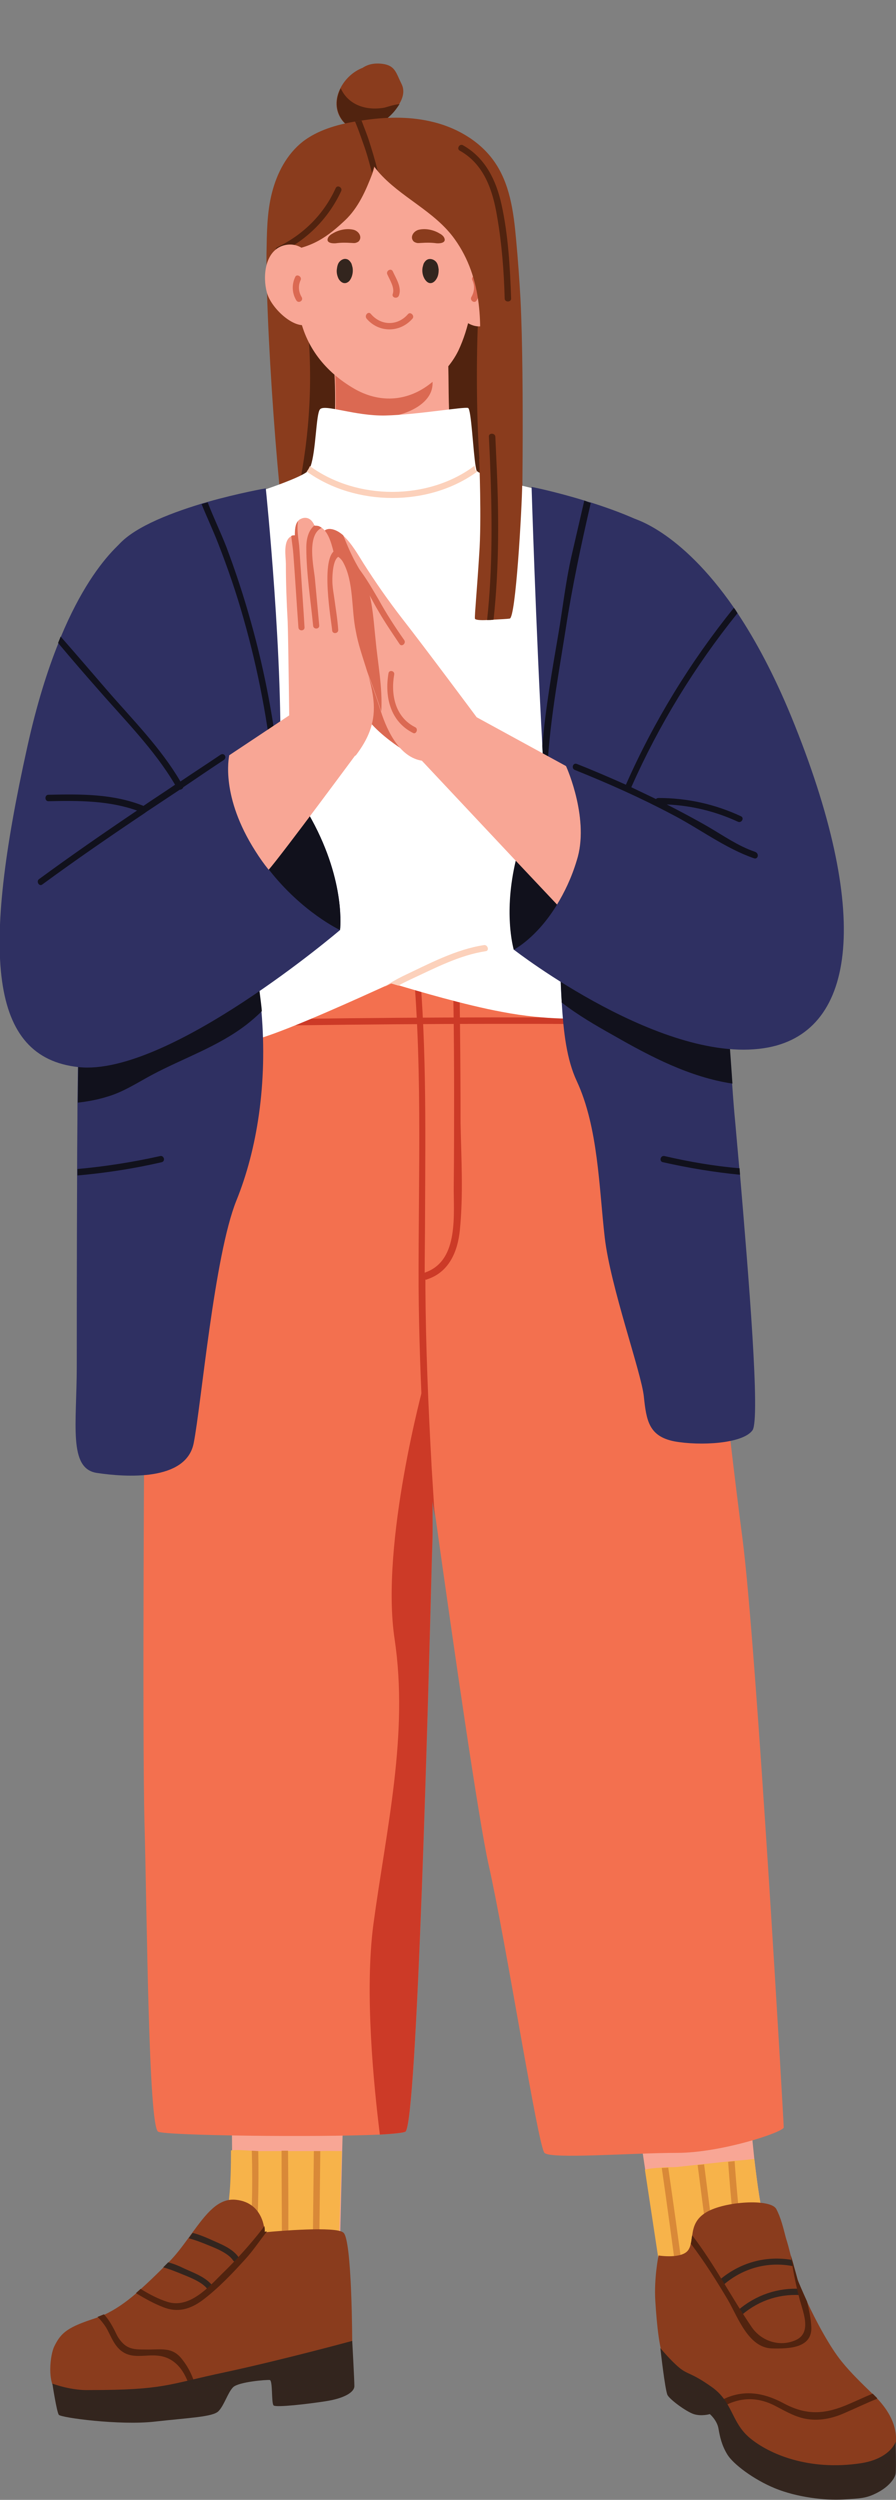 <?xml version="1.0" encoding="utf-8"?>
<!-- Generator: Adobe Illustrator 27.1.0, SVG Export Plug-In . SVG Version: 6.00 Build 0)  -->










<svg version="1.1" id="Layer_1" xmlns="http://www.w3.org/2000/svg" xmlns:xlink="http://www.w3.org/1999/xlink" x="0px" y="0px" viewBox="0 0 249.8 696.7" style="enable-background:new 0 0 249.8 696.7;" xml:space="preserve">
<rect x="0" y="0" width="249.8" height="696.7" fill="#808080" stroke="none"/>
<style type="text/css">
	.st0{fill:#F8A695;}
	.st1{fill:#F7B34A;}
	.st2{fill:#D98938;}
	.st3{fill:#F3704F;}
	.st4{fill:#CC3A27;}
	.st5{fill:#8A3C1D;}
	.st6{fill:#51230F;}
	.st7{fill:#DB6952;}
	.st8{fill:#33251E;}
	.st9{fill:#FFFFFF;}
	.st10{fill:#FCD1BB;}
	.st11{fill:#2F3062;}
	.st12{fill:#11111C;}
</style>
<switch>
	
	<g>
		<g>
			<g>
				<path class="st0" d="M214.6,629.4l-5.7,8.4h-24l-5-33l-3-19.8l31.4-7.3c0,0,0.7,11.9,2,24c0.8,6.9,1.8,13.9,3,18.7
					C216.6,633.6,214.6,629.4,214.6,629.4z"/>
			</g>
			<g>
				<path class="st1" d="M213.3,620.4c-1.2-4.8-2.2-11.8-3-18.7c-1.9,0.2-3.7,0.4-5.5,0.5c-0.6,0.1-1.2,0.1-1.8,0.2
					c-2.2,0.2-4.4,0.5-6.7,0.7c-0.6,0.1-1.2,0.1-1.8,0.2c-1.8,0.2-3.6,0.4-5.5,0.6c-0.8,0.1-1.7,0.1-2.7,0.1c-0.6,0-1.2,0-1.8,0.1
					c-1.6,0.1-3.3,0.2-4.7,0.6l5,33h24l5.7-8.4C214.6,629.4,216.6,633.6,213.3,620.4z"/>
			</g>
			<g>
				<path class="st2" d="M190.9,637.1c0,0.3,0,0.5-0.2,0.7c-0.4,0.5-1.2,0.6-1.5,0c0-0.1-0.1-0.1-0.1-0.2c-1.5-11.1-3-22.3-4.6-33.4
					c0.6,0,1.2,0,1.8-0.1C187.9,615.1,189.4,626.1,190.9,637.1z"/>
			</g>
			<g>
				<path class="st2" d="M200.5,635.9c0.1,1.1-1.6,1.2-1.8,0.1c-1.4-10.9-2.8-21.7-4.2-32.6c0.6-0.1,1.2-0.1,1.8-0.2
					C197.7,614.1,199.1,625,200.5,635.9z"/>
			</g>
			<g>
				<path class="st2" d="M207.8,631.8c0.2,1.1-1.6,1.6-1.7,0.5c-1.4-9.9-2.4-19.8-3.1-29.8c0.6-0.1,1.2-0.1,1.8-0.2
					C205.5,612.1,206.5,622,207.8,631.8z"/>
			</g>
			<g>
				<path class="st0" d="M95.9,579.3l-0.5,20.3l-0.6,25.3l-30.4,6.2c0,0-1.4-8.5-0.2-18.9c0.4-3.6,0.5-8.3,0.5-13
					c0-8.9-0.5-17.5-0.5-17.5L95.9,579.3z"/>
			</g>
			<g>
				<path class="st1" d="M95.3,599.5c-2,0-4.1-0.1-6.1,0c-0.6,0-1.2,0-1.8,0c-2.4,0-4.8,0-7.2,0h-1.8c-1.9,0-3.8,0-5.7,0
					c-0.3,0-0.6,0-0.9,0c-0.6,0-1.2-0.1-1.8-0.1c-1.8-0.1-3.8-0.3-5.6-0.1c0,4.6-0.1,9.4-0.5,13c-1.1,10.5,0.2,18.9,0.2,18.9l5-1
					l1.8-0.4l7.5-1.5l1.8-0.4l6.7-1.4l1.8-0.4l5.8-1.2L95.3,599.5C95.4,599.5,95.4,599.5,95.3,599.5z"/>
			</g>
			<g>
				<path class="st2" d="M71.2,629.7c-0.2,2.1-0.3,4.2-0.5,6.3c-0.1,1.1-1.9,1.1-1.8,0c0.2-2,0.4-4,0.5-5.9
					c0.8-10.2,1.1-20.4,0.8-30.7c0.6,0,1.2,0.1,1.8,0.1C72.2,609.6,71.9,619.7,71.2,629.7z"/>
			</g>
			<g>
				<path class="st2" d="M80.4,633.3c0,1.1-1.8,1.1-1.8,0c0-1.7,0-3.4,0-5.2c0-9.6-0.1-19.1-0.1-28.7h1.8c0.1,9.5,0.1,18.9,0.1,28.3
					C80.4,629.7,80.4,631.5,80.4,633.3z"/>
			</g>
			<g>
				<path class="st2" d="M89.3,599.5c-0.1,8.9-0.2,17.7-0.3,26.6c0,2.9-0.1,5.7-0.1,8.6c0,1.2-1.8,1.2-1.8,0c0-2.7,0.1-5.5,0.1-8.2
					c0.1-9,0.2-18,0.3-27C88.1,599.5,88.7,599.5,89.3,599.5z"/>
			</g>
			<g>
				<path class="st3" d="M218.5,592.9c0,1.3-17.4,7.1-29.8,7.1c-12.5,0-35.2,1.8-36.9,0c-1.8-1.8-10.7-58.7-15.6-80.4
					c-2.8-12.6-9.6-59.8-14.8-96.9c-0.3-2-0.6-3.9-0.8-5.8c-0.9-6.3-1.7-12.2-2.4-17.4c-2-14.9-3.4-25-3.4-25s-19.4-94.2-20-98.3
					c-0.4-2.6,7.5-8.3,13.5-12.4c2.9-2,5.3-3.5,6.2-4.1c0.2-0.2,0.4-0.2,0.4-0.3c0,0,0.5-0.1,1.4,0c1.9,0,5.5,0.1,10.1,0.2
					c0.6,0,1.2,0,1.8,0.1c17.5,0.6,46.3,1.7,47.2,2.3c1.3,0.9,19.6,63.2,19.6,63.2s8,73.4,12,103.6
					C210.9,458.8,218.5,591.5,218.5,592.9z"/>
			</g>
			<g>
				<path class="st3" d="M120.6,427.3c0,1.5-0.1,3.9-0.2,7.2c0,0,0,0,0,0c-0.9,34.4-4.1,158-7.4,159.6c-0.6,0.3-3.3,0.6-7.1,0.8
					c-17.3,0.8-59.6,0.3-61.8-0.8c-2.7-1.3-3.1-59.6-3.8-85.4c-0.7-25.8,0-122.4,0-122.4s3.4-105,3.4-106.8
					c0-1.4,45.5-11.7,64.6-15.9c2.8-0.6,5.1-1.1,6.5-1.5c0.9-0.2,1.5-0.3,1.7-0.4c0.1,0,0.1,0,0.1,0s0,0.4,0,1.2v0.1
					c0.2,6.9,1.2,40.6,2.2,75.9c0.1,5.2,0.3,10.4,0.4,15.6c0,0.6,0,1.3,0,1.9c0.5,19.5,1,38.1,1.2,51.6v0.2c0.1,3.2,0.1,6,0.1,8.5
					C120.6,421.7,120.6,425.4,120.6,427.3z"/>
			</g>
			<g>
				<path class="st4" d="M120.6,427.3c0,1.5-0.1,3.9-0.2,7.2c0,0,0,0,0,0c-0.9,34.4-4.1,158-7.4,159.6c-0.6,0.3-3.3,0.6-7.1,0.8
					c-1.7-13.7-4.3-39.7-1.8-58.6c3.6-26.7,9.9-52.9,5.9-79.6s8.2-71.1,8.2-71.1l1.7,25.7l0.7,5.5
					C120.6,421.7,120.6,425.4,120.6,427.3z"/>
			</g>
			<g>
				<path class="st4" d="M128.2,342.9c-0.6,5.9-3,11.6-9,13.6c-0.1,0-0.1,0-0.2,0.1c-0.1,0-0.3,0.1-0.4,0v2.2
					c0.1,16.5,0.8,32.9,1.7,49.3v0.2c0.3,4.8,0.6,9.6,0.9,14.3c-0.3-2-0.6-3.9-0.8-5.8c0.1,4.9,0.1,8.6,0,10.5
					c0,1.5-0.1,3.9-0.2,7.2c-0.8-11.7-1.6-23.4-2.2-35.2c-0.7-13.5-1.2-27.1-1.3-40.7c-0.1-32.2,1.3-64.5-2.2-96.5
					c-0.1-0.9-0.2-1.8-0.3-2.7c-0.1-0.7-0.2-1.4-0.3-2.1c-0.1-1.1,1.6-1.1,1.8,0c0.1,0.6,0.1,1.2,0.2,1.8c0.1,0.9,0.2,1.8,0.3,2.7
					c0,0.4,0.1,0.8,0.1,1.1v0.1c2.7,25.2,2.3,50.5,2.2,75.9c0,5.3-0.1,10.5-0.1,15.8c0.2-0.1,0.3-0.1,0.5-0.2
					c9.1-3.5,7.5-16.2,7.6-24.1c0.1-8.7,0.1-17.4,0.1-26.1c0-15-0.2-29.9-0.6-44.9c0-2.5-0.1-5-0.2-7.4c0-1.1,1.8-1.1,1.8,0
					c0.1,2.5,0.1,5,0.2,7.5c0.4,17.8,0.6,35.7,0.6,53.5C128.6,322.9,129.2,333,128.2,342.9z"/>
			</g>
			<g>
				<path class="st4" d="M164.3,283.6c-36-0.2-71.9,0.1-107.9,0.8c-1.1,0-1.2,1.8-0.1,1.8c36-0.7,71.9-1,107.9-0.8L164.3,283.6z"/>
			</g>
			<g>
				<path class="st5" d="M111.9,23.3c-1.5-3-1.7-5-5.2-5.5c-2.3-0.3-4.1,0.1-5.6,1.1c-2.6,1-4.9,3.1-6.2,5.7
					c-1.5,2.9-1.6,6.3,0.6,9.1c4.1,5,11.4,1.1,14.6-3c0.4-0.5,0.8-1.1,1.2-1.7C112.4,27.2,112.9,25.2,111.9,23.3z"/>
			</g>
			<g>
				<path class="st6" d="M107.2,30c-5.6,1-10.3-1.1-12.2-5.4c-1.5,2.9-1.6,6.3,0.6,9.1c4.1,5,11.4,1.1,14.6-3
					c0.4-0.5,0.8-1.1,1.2-1.7C109.6,29.2,108,29.8,107.2,30z"/>
			</g>
			<g>
				<path class="st5" d="M145.4,153.4c0,0-2,0.6-2.2,0.9c-0.3,0.4-0.8,0.6-1.3,0.7c-19.6,5.6-40.7,6.2-60.7,1.8
					c-2.3-0.5-7.1-61.2-6.9-86.1c0.1-5.6,0.1-11.4,1.5-16.9c1.4-5.5,4.1-10.8,8.7-14.4c4.1-3.1,9.2-4.6,14.3-5.5c0.1,0,0.1,0,0.2,0
					c0.6-0.1,1.2-0.2,1.8-0.3c6.4-1,12.9-1.2,19.1,0.2c6.9,1.5,13.5,5.2,17.6,10.8c4.7,6.4,5.7,14.5,6.4,22.3
					c0.5,5.4,0.9,10.9,1.2,16.3C146.3,106.5,145.4,153.4,145.4,153.4z"/>
			</g>
			<g>
				<path class="st6" d="M134.7,141.8c-0.4-5.8-0.2-5-0.8-10.8c-1.1-12.2-1.2-32-0.5-44.3c0-0.7-2.4-0.1-2.9,0.2
					c-6.9,3.5-13.5,6.5-21.2,7.2c-6.8,0.7-13.7,1-20.5,1.4c-0.4,0-0.7,0.3-0.8,0.6c0-0.4,0-0.9-0.1-1.3c-0.1-1.1-1.9-1.1-1.8,0
					c1.1,16.1-0.4,32.1-4.3,47.8c-0.3,1.1,1.4,1.6,1.7,0.5c0-0.1,0-0.2,0.1-0.3c0.7,0.6,1.6,1,2.7,1c3.1,0.2,5.9-1,9.2-0.5
					c2.6,0.4,5.2,1.2,7.8,1.8c5.5,1.3,11,2.3,16.5,3c3.5,0.5,8.3,1.8,11.7,0.4C134.4,147.4,134.9,144.6,134.7,141.8z"/>
			</g>
			<g>
				<path class="st0" d="M131.2,137.1c-0.2-0.3-0.4-0.6-0.6-1c0-0.1,0.1-0.2,0.1-0.3c0.1-0.6-0.4-1-0.9-1.1
					c-6.1-11.4-4.2-24.5-5-36.9c-0.1-1.1-2-1.1-2,0c0.1,1,0.1,2,0.2,3c-0.1,0-0.1,0-0.2,0c-0.3,0.1-0.5,0.2-0.8,0.3
					c-0.1-0.1-0.3-0.1-0.5-0.1c-4.6,0.5-9-0.5-13.6-0.5c-1.6,0-3.6,0.3-5.5,0.6c-2.6,0.4-5.2,0.7-7.3,0.2c0-0.4-0.1-0.9-0.1-1.3
					c0-0.3,0-0.5-0.1-0.8c-0.1-1.1-2.1-1.1-2,0c0,0.5,0.1,1,0.1,1.5c0.4,4.6,0.5,9.3,0.4,13.9c0,1.6-0.1,3.1-0.2,4.7
					c-0.4,6.2-0.7,13.3-6.2,17.8c-0.9,0.8,0.5,2,1.4,1.3c1-0.9,1.9-1.8,2.6-2.8c-0.4,5.9,1.3,11.8,5.3,16.6
					c2.9,3.5,7.1,7.1,12.3,6.3c10.4-1.6,18.3-11.4,21.2-20.3C130.7,138.6,131.7,137.8,131.2,137.1z"/>
			</g>
			<g>
				<path class="st7" d="M120.4,105.1c-0.5-2.3-8.1,0.4-10.4-0.7c-2.2-1-4.9-2.2-7.5-3.1c-1.7-0.6-3.5-1-5.1-1.2
					c-0.8-0.1-1.6,0-2.3,0.1c-0.7,0.1-1.3,0.4-1.9,0.7c0.4,4.6,0.5,9.3,0.4,13.9c3.3,1.2,6.9,1.3,10.6,1.6
					C110.2,116.9,122.3,113.4,120.4,105.1z"/>
			</g>
			<g>
				<path class="st0" d="M132,67.5c-0.6-3-1.1-6.7-3.1-9.2c-3-3.9-5-4.5-10.3-7.9c-3.3-2.1-7.6-4.9-11.5-5.2
					c-3.9-0.3-10.7,3.5-14.1,5.3c-3.5,1.8-6.1,3.1-7.8,6.4c-2.3,4.4-3,9.6-3.2,14.5c-0.2,4.5,0.6,11.5,1.4,16
					c1.7,9.3,7.4,16.3,15.3,20.9c6.9,4,14.5,3.7,20.9-1.1c3.3-2.5,6.3-5.6,8.2-9.5c3-6.4,4.1-13.3,4.6-20.2
					C132.6,74.1,132.6,70.7,132,67.5z"/>
			</g>
			<g>
				<path class="st0" d="M131.9,90.7c5.4,1.7,9.5-4.9,10.6-9.2c1.1-4.4,0.6-11.6-4.7-13.1c-4.4-1.2-7.4,2-9,5.7
					c-0.5-0.6-1.6-0.4-1.5,0.5C127.7,79.4,125.3,88.6,131.9,90.7z"/>
			</g>
			<g>
				<path class="st8" d="M98.3,74.6c-0.1-0.4-0.2-0.8-0.3-1.1c-0.3-0.6-0.8-1.2-1.4-1.3c-0.7-0.2-1.5,0.2-2,0.8s-0.6,1.4-0.7,2.1
					c-0.1,0.9,0.1,1.8,0.5,2.6c0.7,1.2,1.9,1.7,3,0.6C98.2,77.3,98.5,75.9,98.3,74.6z"/>
			</g>
			<g>
				<path class="st8" d="M117.8,74.6c0.1-0.4,0.2-0.8,0.3-1.1c0.3-0.6,0.8-1.2,1.5-1.3c0.7-0.1,1.5,0.2,2,0.8
					c0.5,0.6,0.6,1.4,0.7,2.1c0,0.9-0.1,1.8-0.6,2.6c-0.7,1.2-1.9,1.7-2.9,0.6C117.9,77.3,117.6,75.9,117.8,74.6z"/>
			</g>
			<g>
				<path class="st7" d="M131.4,82.8c0.9-1.5,1-3.2,0.3-4.7c-0.5-1,1.1-1.9,1.5-0.9c1,2.1,0.9,4.5-0.3,6.5
					C132.4,84.7,130.9,83.8,131.4,82.8z"/>
			</g>
			<g>
				<path class="st7" d="M109.5,75.6c-0.5-1-2-0.1-1.5,0.9c0.7,1.6,2.1,3.7,1.5,5.4c-0.4,1.1,1.3,1.5,1.7,0.5
					C112.1,80.1,110.4,77.6,109.5,75.6z"/>
			</g>
			<g>
				<path class="st5" d="M100.1,65.1c-0.4-0.6-1.1-1-1.7-1.1c-1.9-0.4-4.1,0.1-5.7,1.1c-0.4,0.2-0.8,0.5-1.1,0.9
					c-1,1.6,0.8,1.9,2,1.8c1.4-0.2,2.8-0.2,4.2-0.1c0.4,0,0.9,0.1,1.3,0c0.4-0.1,0.9-0.3,1.1-0.7C100.6,66.4,100.5,65.7,100.1,65.1z
					"/>
			</g>
			<g>
				<path class="st5" d="M115.2,65.1c0.4-0.6,1.1-1,1.7-1.1c1.9-0.4,4.1,0.1,5.7,1.1c0.4,0.2,0.8,0.5,1.1,0.9c1,1.6-0.8,1.9-2,1.8
					c-1.4-0.2-2.8-0.2-4.2-0.1c-0.4,0-0.9,0.1-1.3,0c-0.4-0.1-0.9-0.3-1.1-0.7C114.7,66.4,114.8,65.7,115.2,65.1z"/>
			</g>
			<g>
				<path class="st7" d="M113.7,87.6c-2.9,3.3-7.5,3.2-10.3-0.1c-0.7-0.9-1.9,0.4-1.2,1.3c3.4,4,9.3,4,12.8,0
					C115.7,88,114.4,86.7,113.7,87.6z"/>
			</g>
			<g>
				<path class="st5" d="M142,66.2c-1.4-5-5.7-8.2-9.8-11.3c-2.2-1.7-4.6-3.4-7-4.7c-2.5-1.3-5.3-1.8-7.7-3.2
					c-4.1-2.4-8.3-7-13.1-7.6c-0.5-0.1-1-0.1-1.5,0c-0.6,0.1-1.1,0.2-1.7,0.5c-3.2,1.2-6.1,4.5-8.7,6c-4.3,2.5-8.6,4.8-11.1,9.3
					c-2.2,4-2.5,8.5-1.4,12.8c-0.7,0.1-1.5,0.2-2.2,0.2c-1.2,0-1.2,1.8,0,1.8c9.1-0.4,13.9-4.4,18.4-8.6c3.7-3.5,5.8-8.3,7.6-13
					c0.2-0.6,0.4-1.2,0.6-1.9c0.3,0.4,0.7,0.9,1,1.3c6.2,7.2,15.8,11,21.4,18.9c7.8,10.9,7.8,24.4,6.3,37.1
					c-0.4,1.7,1.1,2.7,1.3,1.9c1.6-0.4,3.3-0.3,4.9,0.2c0.6,0.2,1.1-0.3,1.1-0.9c0.4-7.5,2.7-14.8,3.1-22.3
					C143.9,77.4,143.5,71.3,142,66.2z"/>
			</g>
			<g>
				<path class="st6" d="M93.6,52.4c-3.3,7.3-9,13-16.3,16.5c-1,0.5-0.1,2,0.9,1.5c7.5-3.6,13.4-9.6,16.9-17.1
					C95.6,52.3,94.1,51.4,93.6,52.4z"/>
			</g>
			<g>
				<path class="st0" d="M89.6,74.6c0.1-0.9-1-1.1-1.5-0.5c-1.6-3.6-4.6-6.9-9-5.7c-5.3,1.5-5.9,8.7-4.7,13.1
					c1.1,4.3,7.6,10.4,11.4,8.9C92.1,88,89.1,79.4,89.6,74.6z"/>
			</g>
			<g>
				<path class="st7" d="M84.1,82.8c-0.9-1.5-1-3.2-0.3-4.7c0.5-1-1.1-1.9-1.5-0.9c-1,2.1-0.9,4.5,0.3,6.5
					C83.2,84.7,84.7,83.8,84.1,82.8z"/>
			</g>
			<g>
				<path class="st6" d="M105.3,47.6c-0.4-0.4-0.7-0.8-1-1.3c-0.2,0.6-0.4,1.3-0.6,1.9c-0.7-2.8-1.5-5.7-2.5-8.4
					c-0.7-2-1.4-4-2.2-5.9c0.6-0.1,1.2-0.2,1.8-0.3c0.7,1.9,1.5,3.8,2.1,5.7C103.8,42.1,104.6,44.8,105.3,47.6z"/>
			</g>
			<g>
				<path class="st6" d="M139.8,56.9c-1.5-6.7-4.5-12.9-10.7-16.4c-1-0.6-1.9,1-0.9,1.5c6.8,3.8,9.2,11.1,10.4,18.4
					c1.3,7.5,1.9,15.2,2.1,22.8c0,1.1,1.8,1.1,1.8,0C142.2,74.5,141.7,65.5,139.8,56.9z"/>
			</g>
			<g>
				<path class="st9" d="M162.6,283.8c0,0-9.8,0.7-22.7-1.8c-10.3-1.9-23.8-5.9-28.8-7.4c-1.3-0.4-2-0.6-2-0.6s-0.7,0.3-1.9,0.9
					c-6.2,2.8-25.6,11.7-34.8,14.5c-11.1,3.3-23.6,3.3-23.1,0c0.4-3.3-12.9-58.3-7.8-76.5c5.1-18.2,28.3-75.1,28.3-75.1
					s13.5-4.3,15.9-6.4l0,0c0.3-0.3,0.6-0.8,0.9-1.5c1.5-4.2,1.5-14.5,2.6-15.8c1.2-1.6,9.7,1.9,18.3,1.7c8.5-0.2,22-2.5,23-2.1
					c0.9,0.4,1.4,12.1,2.1,16.2c0.1,0.6,0.2,1.1,0.3,1.3c0.1,0.1,0.2,0.2,0.5,0.4c3.3,1.9,21.7,6.1,23.5,6.4
					c1.9,0.3,3.6,45,3.6,59.4C160.2,211.5,162.6,283.8,162.6,283.8z"/>
			</g>
			<g>
				<path class="st10" d="M133.1,131.4c-13.5,9.9-34,9.8-47.6,0l0,0c0.3-0.3,0.6-0.8,0.9-1.5c13.1,9.6,33,9.6,45.9-0.1
					c0.1,0.6,0.2,1.1,0.3,1.3C132.7,131.1,132.9,131.2,133.1,131.4z"/>
			</g>
			<g>
				<path class="st11" d="M78,215.8c0,0.4,0,0.8-0.1,1.1c-0.2,4.6-0.6,8.7-1.1,12c-3.4,21.4-6,25.7-5.3,38.9
					c0.2,2.7,0.4,5.8,0.9,9.5c0.2,1.6,0.4,3.1,0.5,4.7c1.7,19.9-1.2,38.3-7,52.6c-6.2,15.4-9.8,57-11.9,67.6
					c-2.1,10.7-19,9.5-27,8.3c-8-1.2-5.6-13.6-5.6-29.7c0-8,0-30.6,0.1-53.3c0-0.6,0-1.2,0-1.8c0-6.2,0.1-12.4,0.1-18.3
					c0.1-8.6,0.2-16.6,0.3-22.8c0.1-4.6,0.2-8.4,0.3-10.9c0.9-16.6,2.4-110.2,10.1-120.9c3.9-5.4,14.3-9.5,23.8-12.4
					c0.6-0.2,1.1-0.3,1.7-0.5c8.8-2.5,16.3-3.8,16.3-3.8S79.2,185.5,78,215.8z"/>
			</g>
			<g>
				<path class="st12" d="M78.1,216.5c0,0.2,0,0.4-0.1,0.5c-0.4,0.6-1.6,0.4-1.7-0.5c-1.5-14.9-4.3-29.7-8.4-44.1
					c-2-7.1-4.4-14.1-7.1-21c-1.4-3.6-3.1-7.2-4.6-10.9c0.6-0.2,1.1-0.3,1.7-0.5c1.6,4.2,3.6,8.3,5.2,12.4
					c2.6,6.9,4.9,13.9,6.9,21.1c3.9,13.9,6.5,28,8,42.3C78.1,216.1,78.1,216.3,78.1,216.5z"/>
			</g>
			<g>
				<path class="st12" d="M72.5,277.4c-0.5-3.7-0.7-6.7-0.9-9.5c-4,1.3-7.8,3.2-11.6,5.3c-3.8,2.1-7.6,4.2-11.7,5.7
					c-4.1,1.6-8.5,2.2-12.8,2.8c-4.5,0.7-9.1,1.6-13.5,2.8c-0.1,6.3-0.2,14.2-0.3,22.8c2.7-0.3,5.4-0.8,8-1.6
					c4.6-1.3,8.5-3.9,12.6-6.1c8.8-4.7,18.5-7.9,26.5-14.1c1.4-1.1,2.8-2.3,4.2-3.7C72.9,280.5,72.7,279,72.5,277.4z"/>
			</g>
			<g>
				<path class="st11" d="M209.8,398.6c-2.7,3.8-14.7,4.4-21.8,3.1c-7.1-1.4-7.8-5.8-8.5-12.5c-0.7-6.7-9.3-30.5-10.9-44.3
					c-1.6-13.8-1.8-30.7-7.8-43.6c-2.8-6-3.7-13.5-4.2-22.1c-0.2-2.8-0.3-5.8-0.4-8.9c-0.3-7.7-0.7-16-2-24.7
					c-0.8-5.3-1.5-14-2.2-24.3c-0.3-4.3-0.6-8.8-0.8-13.5v-0.1c-1.8-32.7-3-72-3-72s6.6,1.3,14.7,3.8c0.6,0.2,1.2,0.4,1.7,0.5
					c10.1,3.2,21.8,7.9,25.3,13.7c6.4,10.9,7.1,24.5,7.3,38.3c0.2,9.5,2.7,50.5,5,83.8c0.7,9.6,1.3,18.6,1.9,26
					c0.3,4.4,0.6,8.2,0.9,11.2c0.3,3.6,0.7,7.8,1.1,12.4c0.1,0.6,0.1,1.2,0.2,1.8C208.7,355.6,212,395.4,209.8,398.6z"/>
			</g>
			<g>
				<path class="st12" d="M164.7,140.2c-2.7,11.7-5.2,23.4-7,35.2c-2.4,15.2-5.2,29.8-5.3,45.3c0,0.3-0.2,0.6-0.4,0.7
					c-0.3-4.3-0.6-8.8-0.8-13.5v-0.1c0.9-10.5,2.7-20.8,4.5-31.3c1.2-7.1,2-14.3,3.6-21.4c1.2-5.2,2.4-10.4,3.6-15.6
					C163.6,139.8,164.1,140,164.7,140.2z"/>
			</g>
			<g>
				<path class="st12" d="M202.4,276c-2.8-1.2-5.7-2.2-8.3-3c-7-2.3-14.4-3.6-21.8-3.7c-5.2-0.1-10.8,1.5-16.1,1.2
					c0.1,3.1,0.3,6,0.4,8.9c4.5,3.5,9.5,6.4,14.5,9.2c10.3,5.9,21.2,11.6,33.1,13.4C203.7,294.6,203,285.6,202.4,276z"/>
			</g>
			<g>
				<path class="st5" d="M145.6,134.8c-0.1,7-1.8,37.5-3.5,37.6c-0.7,0.1-2.6,0.2-4.5,0.3c-0.6,0.1-1.2,0.1-1.8,0.1
					c-1.8,0.1-3.3,0-3.4-0.4c-0.1-0.9,0.6-8.2,1.2-17.9c0.7-9.7,0-26.6,0-26.6s1.2,0,2.9,0.2c0.6,0.1,1.2,0.2,1.8,0.3
					C141.8,129.1,145.7,130.8,145.6,134.8z"/>
			</g>
			<g>
				<path class="st6" d="M137.6,172.7c-0.6,0.1-1.2,0.1-1.8,0.1c1.6-14.8,1.4-29.8,0.8-44.7c-0.1-2.1-0.2-4.3-0.3-6.4
					c-0.1-1.1,1.7-1.1,1.8,0c0.1,2.2,0.2,4.5,0.3,6.7C139.1,143.2,139.2,158,137.6,172.7z"/>
			</g>
			<g>
				<path class="st11" d="M94.8,259.2c0,0-47.9,40.9-72.9,38.2c-25-2.7-27.1-31.5-14.3-89.2c2.6-11.8,5.6-21.3,8.7-29
					c0.2-0.6,0.5-1.2,0.7-1.8c10.6-25.4,22-29.9,22-29.9L67,208.2c0,0,2.6,0.7,6.4,3.6c3.8,2.9,8.7,7.9,13.5,16.7
					C96.5,246,94.8,259.2,94.8,259.2z"/>
			</g>
			<g>
				<path class="st12" d="M94.8,259.2c0,0-10.5-4.9-19.8-16.8c-1.3-1.6-2.5-3.3-3.7-5.2c-9.7-15.2-7.4-25.9-7.3-26.7c0,0,0,0,0,0
					s4.2,0.6,9.4,1.2c3.8,2.9,8.7,7.9,13.5,16.7c0,0,0,0,0,0C96.5,246,94.8,259.2,94.8,259.2z"/>
			</g>
			<g>
				<path class="st0" d="M99.8,209.5c0,0-21.2,28.7-24.9,32.9c-1.3-1.6-2.5-3.3-3.7-5.2c-9.7-15.2-7.4-25.9-7.3-26.7c0,0,0,0,0,0
					l19.4-12.9l14.2,4.3L99.8,209.5z"/>
			</g>
			<g>
				<g>
					<path class="st7" d="M111.8,208.6c0,0-5.5-3.5-8.8-7.5c-3.3-4-5.9-10.4-6-10.7c-0.1-0.3,0.7-3.8,1.5-5.1c0.7-1.4,2.3-5.1,3-5.5
						c0.7-0.4,3.1-0.6,3.3,2.7C104.9,185.9,111.8,208.6,111.8,208.6z"/>
				</g>
				<g>
					<path class="st0" d="M111.9,172.1c-3.7-4.8-7.2-9.8-10.5-15c-1.4-2.2-3.4-5.8-5.8-7.9c0,0,0,0,0,0c-0.8-0.7-1.7-1.3-2.7-1.6
						c-8.1-2.3,0.6,19.1,1.6,21.2c0.1,0.3,0.4,0.4,0.6,0.5c3.5,9.6,7.9,18.6,10.9,28.4c0.1,0.2,0.1,0.4,0.2,0.6
						c1.8,5.6,5.5,13.4,12.3,13.8c7.4,0.4,14.4-12.2,14.4-12.2S118.4,180.4,111.9,172.1z"/>
				</g>
				<g>
					<path class="st7" d="M100.4,159c-1.8-3-3-5.6-4.3-8.8c-0.1-0.3-0.3-0.7-0.4-1c0,0,0,0,0,0c-0.8-0.7-1.7-1.3-2.7-1.6
						c-8.1-2.3,0.6,19.1,1.6,21.2c0.1,0.3,0.4,0.4,0.6,0.5c3.5,9.6,7.9,18.6,10.9,28.4c0.1,0.2,0.1,0.4,0.2,0.6
						c0.4-6.6-1-13.6-1.6-20.1C104,171.7,103.8,164.8,100.4,159z"/>
				</g>
				<g>
					<path class="st0" d="M95.6,156.6c-0.5-0.9-1.5-1.7-2.4-2c-0.6-2.3-1.4-6.1-3.5-7.5c-0.3-0.2-0.6-0.3-0.9-0.4
						c-0.4-0.1-0.7-0.2-1.1-0.1c0,0,0-0.1,0-0.1c-0.6-1.4-1.6-2.5-3.3-2.1c-0.6,0.2-1,0.4-1.3,0.8c-0.8,1-0.9,2.5-0.8,4
						c-0.3,0-0.6,0-0.9,0.1c0,0-0.1,0-0.1,0.1c-2.5,1.1-1.6,5.8-1.6,7.7c0,5.4,0.2,10.7,0.5,16.1c0.2,5.6,0.5,31.9,0.5,31.9
						s-4.4,0.6,3.5,5.4c4.2,2.6,10.8,3.6,13.8-0.2c0.3,0.4,0.9,0.6,1.3,0.1c3.3-4.4,5.2-8.7,4.9-14.2c-0.4-7-3.8-13.5-5-20.3
						C97.9,169.7,98.7,162.1,95.6,156.6z"/>
				</g>
				<g>
					<path class="st7" d="M93.8,153.2c-4.8,1.6-1.3,20.5-1.2,22.5c0.1,1.1,1.7,0.9,1.7-0.1c-0.2-3-0.7-5.9-1.1-8.9
						c-0.2-1.3-0.4-2.5-0.5-3.8c-0.1-1-0.2-7.8,2.2-7.9C94.4,154.4,94.1,153.8,93.8,153.2z"/>
				</g>
				<g>
					<path class="st7" d="M89.7,147.1c-4.3,2-2.2,11-1.9,14.2c0.4,4.3,0.8,8.7,1.2,13c0.1,1.1-1.6,1.2-1.7,0.1
						c-0.7-7.2-1.9-14.6-1.9-21.8c0-2.5,0.6-4.8,2.3-6.2c0,0,0,0.1,0,0.1c0.3,0,0.7,0,1.1,0.1C89.1,146.7,89.4,146.9,89.7,147.1z"/>
				</g>
				<g>
					<path class="st7" d="M83.1,145.2c-0.4,2.2,0.1,5,0.3,6.8c0.2,2.4,0.3,4.9,0.5,7.3c0.3,5.1,0.7,10.3,1,15.5
						c0.1,1.1-1.6,1.2-1.7,0.1c-0.5-6.8-0.9-13.6-1.4-20.3c-0.1-1.5-0.4-3.4-0.6-5.2c0,0,0.1,0,0.1-0.1c0.3-0.1,0.6-0.1,0.9-0.1
						C82.2,147.7,82.3,146.1,83.1,145.2z"/>
				</g>
				<g>
					<path class="st7" d="M105.5,167c-1.6-2.7-3.6-6.2-5.6-8.7c-0.7-0.8-1.2,0.8-0.6,1.7c2.5,3.1,4.2,7,6.3,10.5
						c1.8,3.1,3.8,6,5.8,9c0.6,0.9,1.9-0.2,1.3-1.1C110.1,174.7,107.7,171,105.5,167z"/>
				</g>
				<g>
					<path class="st7" d="M115.8,202.7c-5.6-2.8-6.9-9-5.9-14.7c0.2-1.1-1.5-1.4-1.6-0.3c-1.1,6.5,0.5,13.4,6.9,16.6
						C116,204.7,116.7,203.2,115.8,202.7z"/>
				</g>
			</g>
			<g>
				<path class="st11" d="M214.3,291.9c-28.8,5.6-71-27.2-71-27.2s0,0,0-0.1c-0.3-1-3.7-13.4,2.6-31.6c3.3-9.5,7.3-15.3,10.5-18.7
					c1.3-1.4,2.5-2.4,3.4-3.1c1.4-1.1,2.3-1.4,2.3-1.4l13.9-65.5c0,0,13.4,3,28.7,25.2c0.4,0.5,0.7,1,1,1.5
					c4.9,7.4,10,16.8,14.9,28.7C243,254.4,238.8,287.1,214.3,291.9z"/>
			</g>
			<g>
				<path class="st12" d="M160.8,239.8c-1.5,5-3.5,9-5.5,12.3c-5.7,9.4-12.1,12.6-12.1,12.6s0,0,0-0.1c-0.2-0.9-2.8-10.4,0.6-24.8
					c0.5-2.2,1.2-4.4,2-6.8c3.2-9.2,11.5-19,12-19.5h0C158.2,214.3,164.4,228.6,160.8,239.8z"/>
			</g>
			<g>
				<path class="st0" d="M160.8,239.8c-1.5,5-3.5,9-5.5,12.3l-11.5-12.2l-27.6-29.4l16.7-10.6l24.9,13.6h0
					C158.2,214.3,164.4,228.6,160.8,239.8z"/>
			</g>
			<g>
				<path class="st10" d="M135.4,265.1c-7.3,1.1-14.1,4.7-20.8,7.8c-1.2,0.6-2.4,1.1-3.5,1.8c-1.3-0.4-2-0.6-2-0.6s-0.7,0.3-1.9,0.9
					c1.6-1.1,3.2-2,5-2.9c7.2-3.4,14.8-7.5,22.7-8.7C136,263.2,136.5,265,135.4,265.1z"/>
			</g>
			<g>
				<path class="st12" d="M45.1,323.9c-7.8,1.8-15.6,3-23.5,3.7c0-0.6,0-1.2,0-1.8c7.7-0.7,15.4-1.9,23-3.6
					C45.7,321.9,46.2,323.6,45.1,323.9z"/>
			</g>
			<g>
				<path class="st12" d="M206.3,327.4c-7.2-0.7-14.4-1.9-21.5-3.5c-1.1-0.2-0.7-2,0.5-1.7c6.9,1.6,13.9,2.8,20.9,3.4
					C206.2,326.2,206.3,326.8,206.3,327.4z"/>
			</g>
			<g>
				<path class="st12" d="M62.4,211.8c-3.8,2.5-7.6,5.1-11.3,7.6c-0.1,0.4-0.6,0.7-1,0.7c-3.2,2.1-6.3,4.2-9.5,6.3c0,0,0,0-0.1,0.1
					c-9.7,6.5-19.3,13.1-28.7,20c-0.9,0.7-1.8-0.9-0.9-1.5c9-6.6,18.1-12.9,27.3-19.1c-7.9-2.8-16.3-2.8-24.7-2.6
					c-1.1,0-1.1-1.8,0-1.8c9-0.2,18-0.3,26.5,3.1c2.9-2,5.9-3.9,8.8-5.9c-5.7-9.7-14-18-21.4-26.5c-3.8-4.3-7.5-8.6-11.2-13
					c0.2-0.6,0.5-1.2,0.7-1.8c4.3,4.9,8.6,9.9,12.9,14.9c7.1,8.2,15,16.1,20.5,25.5c3.7-2.5,7.4-4.9,11.1-7.4
					C62.5,209.6,63.4,211.1,62.4,211.8z"/>
			</g>
			<g>
				<path class="st12" d="M210.2,239.2c-8.1-2.8-15.4-8.4-23-12.3c-8.7-4.6-17.7-8.6-26.9-12.3c-1.1-0.4-0.6-2.1,0.5-1.7
					c4.6,1.8,9.2,3.8,13.7,5.8c7.8-17.7,18-34.3,30.1-49.3c0.4,0.5,0.7,1,1,1.5c-11.9,14.8-21.9,31.1-29.6,48.5
					c2.3,1.1,4.6,2.2,6.9,3.3c0.1-0.2,0.4-0.3,0.7-0.3c8,0,15.7,1.7,23,5.1c1,0.5,0.1,2-0.9,1.5c-6.3-2.9-12.9-4.5-19.8-4.8
					c3.9,2,7.7,4,11.5,6.2c4.3,2.5,8.4,5.4,13.1,7C211.8,237.9,211.3,239.6,210.2,239.2z"/>
			</g>
			<g>
				<path class="st5" d="M98.2,653.7c0,6.2-19.4,7.3-23.5,7.8c-6.8,0.9-13.3,2.6-20,4c-0.2,0.1-0.5,0.1-0.7,0.1
					c-0.3,0.1-0.6,0.1-1,0.2c-11.2,2-22.9,2-34.2,1.2c-1-0.1-2.1-0.2-2.9-0.7c-2.8-1.8-2-10.1-0.7-12.5c1.9-3.9,4-5.3,11.3-7.7
					c0.3-0.1,0.6-0.2,0.8-0.3c0.6-0.2,1.2-0.5,1.8-0.7h0c3-1.4,5.9-3.4,8.8-5.9c0.4-0.4,0.9-0.8,1.3-1.2c2-1.8,4.1-3.8,6.2-5.9
					c0.5-0.5,1-1,1.4-1.4c0.1-0.1,0.2-0.2,0.3-0.3c2-2,3.7-4.3,5.3-6.5c0.4-0.5,0.7-1,1.1-1.5c3.9-5.3,7.3-10,12.5-9.3
					c5.6,0.7,7.2,5.1,7.6,7.5c0.2,0.9,0.1,1.6,0.1,1.6s0.2,0,0.5-0.1c3.1-0.3,19.4-1.7,21.5,0.1C98.2,623.9,98.2,653.7,98.2,653.7z"/>
			</g>
			<g>
				<path class="st8" d="M58,638.2c-1.5-2.3-5.6-3.7-8-4.7c-1.5-0.6-3-1.2-4.5-1.6c0.5-0.5,1-1,1.4-1.4c1.5,0.4,3,1,4.4,1.7
					c2.8,1.3,6.4,2.5,8.2,5.2C60.2,638.3,58.6,639.2,58,638.2z"/>
			</g>
			<g>
				<path class="st8" d="M65,630c-1.5-2.3-5.6-3.7-8-4.7c-1.5-0.6-2.9-1.1-4.4-1.5c0.4-0.5,0.7-1,1.1-1.5c1.6,0.4,3.1,1,4.7,1.7
					c2.8,1.3,6.4,2.5,8.2,5.2C67.1,630,65.6,630.9,65,630z"/>
			</g>
			<g>
				<path class="st6" d="M74.4,621.9c-2,2.6-3.9,5.4-5.9,7.6c-3.7,4.1-7.7,8.3-12.1,11.6c-3.4,2.5-6.9,3.5-10.9,1.9
					c-2.6-1-5.1-2.4-7.6-3.9c0.4-0.4,0.9-0.8,1.3-1.2c2.4,1.5,4.9,2.8,7.4,3.6c6.1,2,11.4-3.9,15.3-7.8c3.5-3.4,6.8-7,9.8-10.7
					c0.7-0.9,1.4-1.7,2-2.6c0.2,0.9,0.1,1.6,0.1,1.6S74,621.9,74.4,621.9z"/>
			</g>
			<g>
				<path class="st6" d="M55.7,670.6c0.1,1.1-1.7,1.1-1.8,0c-0.1-1.6-0.4-3.3-0.9-4.9c-1.3-4.6-4-8.8-9.2-9.2
					c-3-0.3-6.4,0.8-9.2-0.8c-2.7-1.5-3.6-4.6-5-7c-0.7-1.1-1.5-2.1-2.4-3c0.6-0.2,1.2-0.5,1.8-0.7h0c1.1,1.2,1.9,2.5,2.7,4
					c0.5,0.9,0.9,2,1.5,2.8c2.1,3,4.2,3,7.4,3c4.4,0.1,7.5-0.9,10.3,2.9c1.8,2.3,3,4.9,3.7,7.7C55.2,667.1,55.5,668.8,55.7,670.6z"/>
			</g>
			<g>
				<path class="st5" d="M249.8,680.6c-0.3,4-2.7,7.3-6.6,8.4c-3.5,0.9-7.2,0.3-10.7,0.1c-9-0.4-20.6-5.5-25.6-9.5
					c-3-2.4-4.5-5.6-6.1-8.4c-0.3-0.5-0.6-1-0.9-1.5c-0.8-1.3-1.7-2.4-2.9-3.3c-4.1-2.8-9.9-6.7-11.5-8.5
					c-1.6-1.8-2.4-10.1-2.8-16.6c-0.4-6.5,0.9-12.7,0.9-12.7s6.8,1.1,8.4-1.7c0.3-0.5,0.5-1.1,0.6-1.7c0.2-0.7,0.2-1.5,0.4-2.3
					c0.3-2.2,0.9-4.6,4-6.4c5.1-3,17.7-3.8,19.4-0.9c1.3,2.4,2,5.4,2.7,8.1c0.5,1.5,0.9,3.1,1.3,4.7c0.1,0.4,0.2,0.8,0.4,1.3
					c0.2,0.6,0.4,1.2,0.5,1.9c0.3,1.2,0.7,2.4,1,3.6c0.1,0.3,0.5,1.3,1.1,2.7c0.2,0.6,0.5,1.2,0.8,1.9c0.2,0.5,0.5,1,0.7,1.5
					c2.5,5.4,6.5,12.9,9.8,16.9c2.4,3,5.7,6.2,8.6,9c0.4,0.4,0.8,0.8,1.2,1.2c0.1,0.1,0.1,0.1,0.1,0.1
					C247.7,671.8,250.1,675.9,249.8,680.6z"/>
			</g>
			<g>
				<path class="st8" d="M221.2,631.6c-6.9-1.4-13.9,0.4-19.4,5.1c-0.9,0.7-2.1-0.5-1.3-1.2c5.7-4.9,12.9-6.9,20.1-5.7
					C220.8,630.3,221,630.9,221.2,631.6z"/>
			</g>
			<g>
				<path class="st8" d="M224.1,639.7c-6.2-0.6-12.3,1.2-17.2,5.4c-0.9,0.7-2.1-0.5-1.2-1.2c5-4.3,11.2-6.4,17.6-6
					C223.5,638.4,223.8,639,224.1,639.7z"/>
			</g>
			<g>
				<path class="st6" d="M244.6,668.5c-3,1.2-5.9,2.6-8.9,3.9c-3.1,1.4-6.3,2.2-9.7,1.9c-3.7-0.3-6.6-2.1-9.9-3.8
					c-5.4-2.8-10.5-2.3-15.4,0.7c-0.7,0.4-1.3,0.9-2,1.4c-0.9,0.7-2.2-0.6-1.3-1.2c0.8-0.6,1.6-1.2,2.4-1.7c5.9-3.7,11.9-3.5,18.5,0
					c6.6,3.6,11.8,3.2,18.6,0.2c2.1-0.9,4.2-1.9,6.4-2.8c0.4,0.4,0.8,0.8,1.2,1.2C244.5,668.4,244.5,668.5,244.6,668.5z"/>
			</g>
			<g>
				<path class="st8" d="M14.6,664.3c0,0,1.2,7.9,1.8,8.7c0.6,0.8,16.9,3,26.7,1.9c9.8-1.1,16.2-1.3,17.8-2.9
					c1.6-1.6,2.6-5.2,4.1-6.7c1.6-1.5,9.3-2.1,10.2-2c0.9,0.1,0.4,6.6,1.1,7.1c0.7,0.6,9.5-0.4,14.6-1.2c5.1-0.8,7.9-2.5,7.9-4.2
					c0-1.7-0.6-12.6-0.6-12.6s-19.1,5.2-35.3,8.7c-16.2,3.4-16.9,5-37.9,5C19.8,666.3,14.6,664.3,14.6,664.3z"/>
			</g>
			<g>
				<path class="st8" d="M184.1,654.4c0,0,1.3,11.7,2,13.1c0.7,1.3,5.2,4.6,7.3,5.3c2.2,0.7,4.5,0,4.5,0s2,1.7,2.4,4
					c0.4,2.3,0.9,4.7,2.5,7.3c1.6,2.6,7.2,6.9,13.3,9.4c6.1,2.5,14,3.4,18.9,3.1c5-0.3,6.5-0.3,9.6-1.9c3.1-1.6,4.9-3.9,5.1-5.3
					c0.2-1.3,0-8.9,0-8.9s-1.4,4.7-9.7,6c-14.6,2.2-25.6-2.6-30.9-7c-5.3-4.4-4.7-10-10.6-14.2c-5.9-4.2-6.7-3.4-9.2-5.5
					C186.9,657.8,184.1,654.4,184.1,654.4z"/>
			</g>
			<g>
				<path class="st6" d="M226.2,648.6c0.2,5.9-6.4,6-11,5.9c-6.5-0.2-9.4-8.5-12.2-13.4c-3.2-5.4-6.6-10.8-10.4-15.8
					c0.2-0.7,0.2-1.5,0.4-2.3c6.2,8.1,10.8,17.1,16.6,25.6c2.6,3.8,7.7,5.6,12.2,3.6c4.8-2.1,1.9-8.2,1-11.9
					c-1-3.9-1.8-7.8-2.3-11.7c0.6,2.2,1.3,4.5,1.9,6.8c0.2,0.6,1.2,2.9,2.6,6C225.5,643.6,226.1,646.1,226.2,648.6z"/>
			</g>
		</g>
	</g>
</switch>

</svg>
